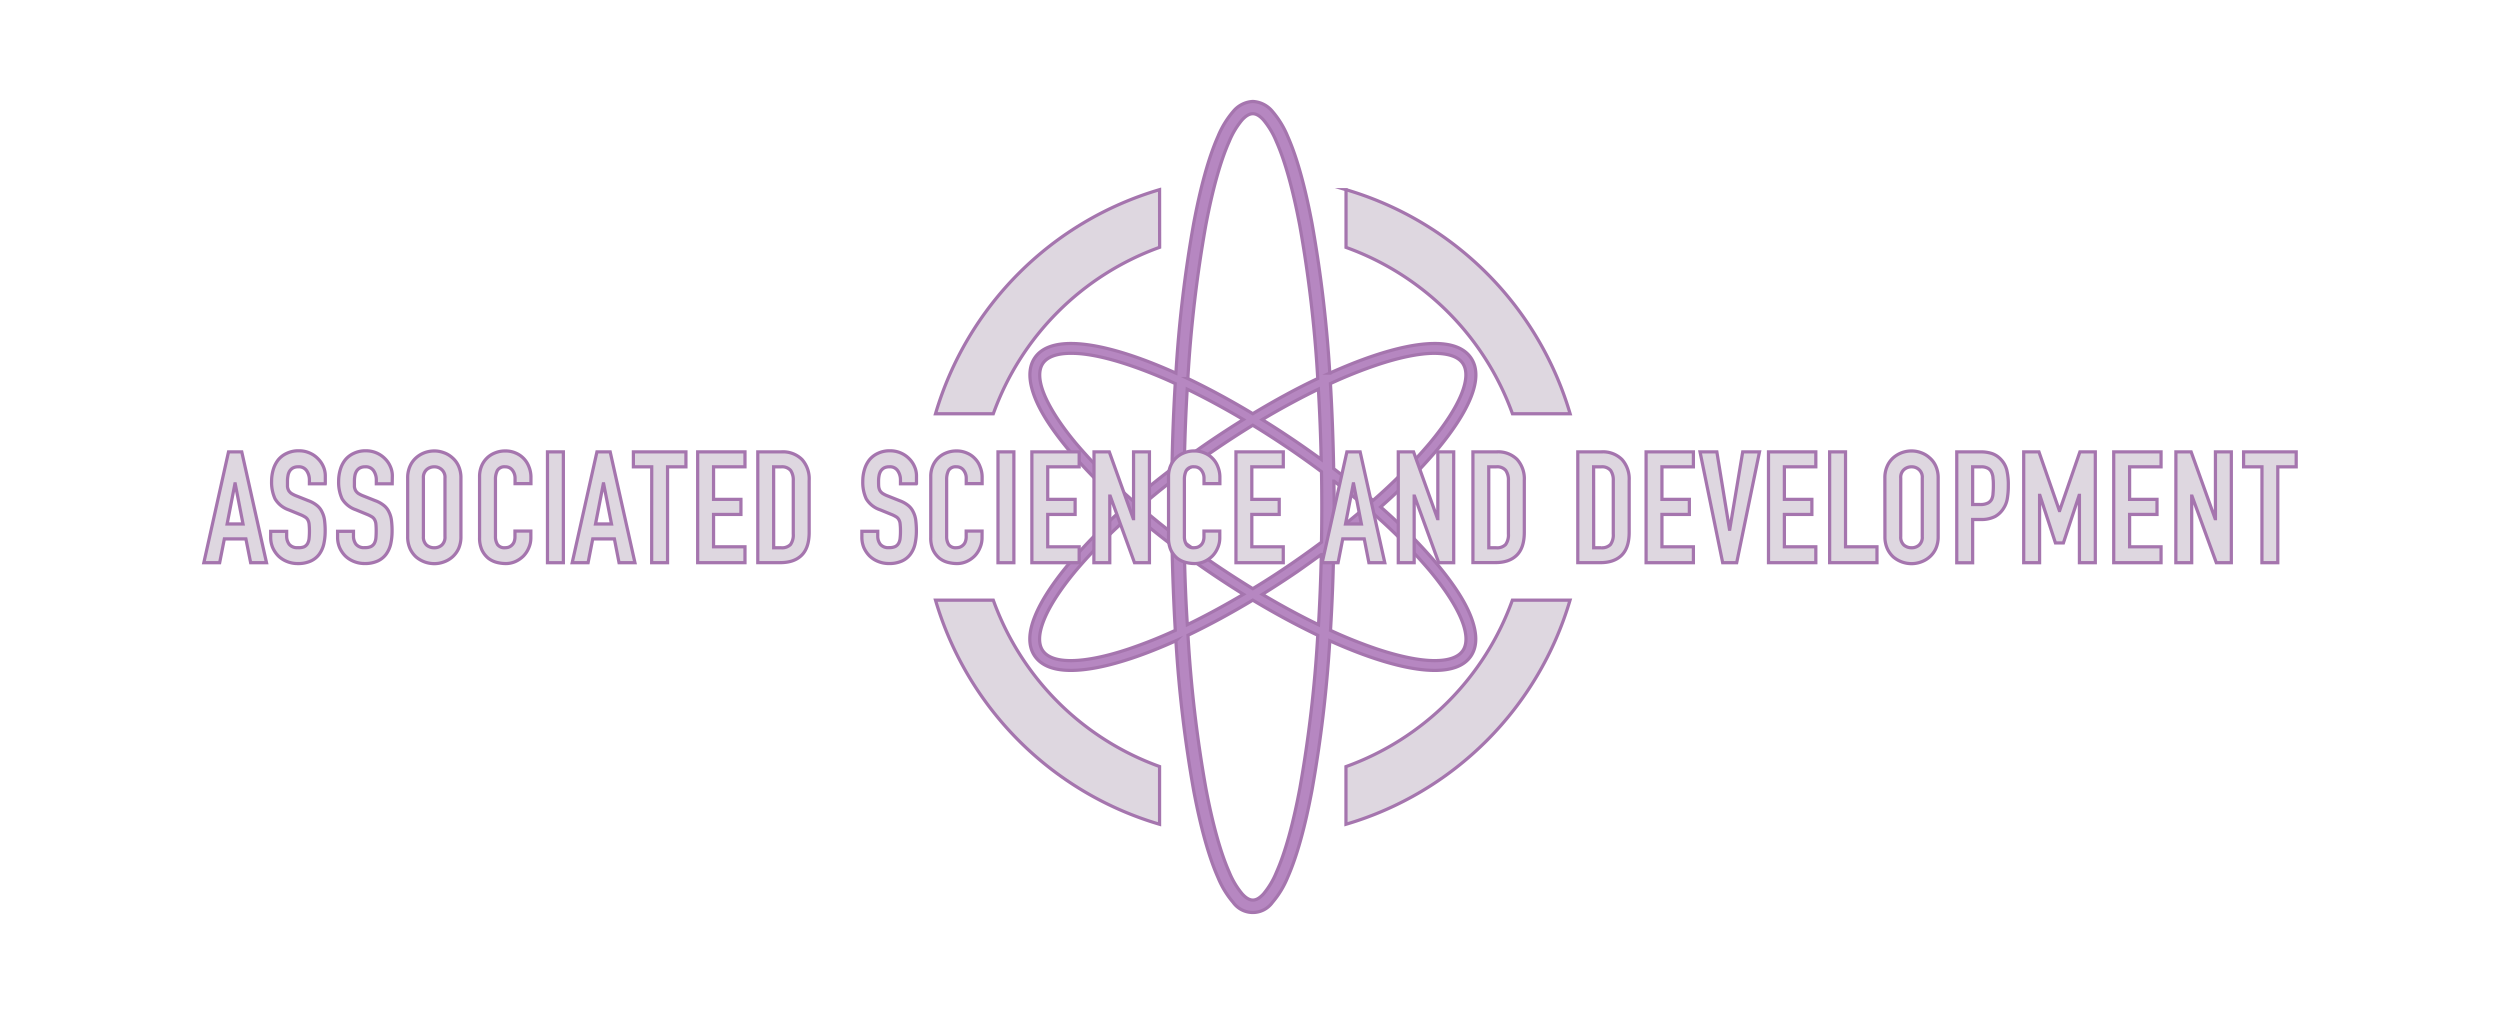 <svg xmlns="http://www.w3.org/2000/svg" viewBox="0 0 772.68 313.37"><defs><style>.a{fill:#b687c1;}.a,.b{stroke:#a575ae;stroke-miterlimit:10;}.b{fill:#ded7e0;}</style></defs><title>Associated Sciences &amp;amp; Development</title><path class="a" d="M387.21,31.36a8.42,8.42,0,0,0-6.08,3.12,28.35,28.35,0,0,0-4.69,7.7c-2.88,6.48-5.39,15.62-7.51,26.88a401.67,401.67,0,0,0-5.49,46.26c-4.72-2.12-9.23-3.92-13.43-5.33-7.24-2.43-13.58-3.77-18.72-3.82s-9.27,1.22-11.45,4.4-1.86,7.5,0,12.27,5.45,10.2,10.33,16.07a168.8,168.8,0,0,0,17.54,17.78,167.85,167.85,0,0,0-17.54,17.78c-4.88,5.87-8.42,11.29-10.33,16.06s-2.22,9.09,0,12.27,6.31,4.45,11.45,4.4,11.48-1.39,18.72-3.82c4.2-1.41,8.7-3.2,13.43-5.33a402.14,402.14,0,0,0,5.49,46.27c2.12,11.25,4.63,20.39,7.51,26.87a28.42,28.42,0,0,0,4.69,7.71,7.47,7.47,0,0,0,12.15,0,28.42,28.42,0,0,0,4.69-7.71c2.88-6.48,5.39-15.62,7.51-26.87A401.86,401.86,0,0,0,411,198.05c4.72,2.13,9.23,3.92,13.43,5.33,7.24,2.43,13.58,3.77,18.72,3.82s9.27-1.21,11.45-4.4,1.86-7.5,0-12.27-5.45-10.19-10.33-16.06a167.85,167.85,0,0,0-17.54-17.78,168.8,168.8,0,0,0,17.54-17.78c4.88-5.87,8.42-11.3,10.33-16.07s2.22-9.08,0-12.27-6.31-4.45-11.45-4.4-11.48,1.39-18.72,3.82c-4.2,1.41-8.7,3.21-13.43,5.33a401.67,401.67,0,0,0-5.49-46.26c-2.12-11.26-4.63-20.4-7.51-26.88a28.35,28.35,0,0,0-4.69-7.7A8.42,8.42,0,0,0,387.21,31.36Zm0,3.79c.92,0,2,.49,3.27,1.89a25.22,25.22,0,0,1,4,6.68c2.68,6,5.17,15,7.25,26A401.51,401.51,0,0,1,407.28,117c-6.4,3-13.15,6.69-20.08,10.86-6.92-4.17-13.67-7.81-20.07-10.86a403.65,403.65,0,0,1,5.53-47.27c2.08-11.09,4.57-20,7.25-26a25.22,25.22,0,0,1,4-6.68C385.22,35.64,386.29,35.15,387.21,35.15ZM331.26,109.2c4.63,0,10.74,1.29,17.78,3.66a144.21,144.21,0,0,1,14.19,5.69c-.51,8.41-.86,17.21-1,26.3-4.3,3.27-8.37,6.56-12.16,9.83A165.12,165.12,0,0,1,332.54,137c-4.76-5.71-8.13-11-9.85-15.25s-1.72-7.45-.36-9.44S326.63,109.15,331.26,109.2Zm111.89,0c4.63,0,7.56,1.09,8.93,3.08s1.36,5.14-.36,9.44-5.09,9.54-9.85,15.25a165.12,165.12,0,0,1-17.51,17.71c-3.79-3.27-7.86-6.56-12.16-9.83-.16-9.09-.51-17.89-1-26.3a145.2,145.2,0,0,1,14.19-5.69C432.42,110.49,438.52,109.24,443.15,109.2Zm-76.22,11.09c5.55,2.69,11.38,5.84,17.36,9.38q-5.35,3.32-10.77,7-3.82,2.63-7.45,5.28C366.23,134.52,366.52,127.27,366.93,120.29Zm40.55,0c.41,7,.7,14.23.86,21.68q-3.63-2.66-7.45-5.28-5.42-3.7-10.77-7C396.1,126.13,401.93,123,407.48,120.29ZM387.2,131.43q5.94,3.63,12,7.76c3.19,2.18,6.26,4.38,9.24,6.6q.09,5.39.09,10.9t-.09,10.89c-3,2.22-6.05,4.43-9.24,6.61q-6,4.13-12,7.75-5.93-3.63-12-7.75C372,172,369,169.8,366,167.59q-.09-5.4-.09-10.9t.09-10.9c3-2.22,6.05-4.43,9.24-6.6Q381.26,135.07,387.2,131.43Zm-25,17.27q-.06,4-.06,8t.06,8q-5.16-4-9.8-8Q357,152.7,362.16,148.7Zm50.09,0q5.16,4,9.8,8-4.64,4-9.8,8,.06-4,.06-8T412.25,148.7Zm-62.2,10c3.79,3.27,7.86,6.55,12.16,9.82.16,9.09.51,17.89,1,26.31A146.73,146.73,0,0,1,349,200.52c-7,2.36-13.15,3.61-17.78,3.66s-7.56-1.09-8.93-3.09-1.36-5.14.36-9.44,5.09-9.53,9.85-15.25A165.1,165.1,0,0,1,350.05,158.7Zm74.31,0a165.1,165.1,0,0,1,17.51,17.7c4.76,5.72,8.14,11,9.85,15.25s1.72,7.45.36,9.44-4.3,3.13-8.93,3.09-10.73-1.3-17.78-3.66a147.76,147.76,0,0,1-14.19-5.69c.51-8.42.86-17.22,1-26.31C416.5,165.25,420.57,162,424.36,158.7Zm-58.29,12.7c2.42,1.77,4.9,3.54,7.45,5.28q5.42,3.7,10.76,7c-6,3.55-11.8,6.69-17.35,9.38C366.52,186.11,366.23,178.85,366.07,171.4Zm42.27,0c-.16,7.45-.45,14.71-.86,21.68-5.55-2.69-11.38-5.83-17.36-9.38q5.36-3.31,10.77-7C403.44,174.94,405.92,173.17,408.34,171.4ZM387.2,185.49c6.93,4.17,13.68,7.8,20.08,10.85a401.45,401.45,0,0,1-5.53,47.28c-2.08,11.08-4.57,20-7.25,26a25.05,25.05,0,0,1-4,6.68c-1.29,1.41-2.35,1.89-3.27,1.89s-2-.48-3.28-1.89a25.05,25.05,0,0,1-4-6.68c-2.68-6-5.17-14.95-7.25-26a403.58,403.58,0,0,1-5.53-47.28C373.53,193.29,380.28,189.66,387.2,185.49Z"/><path class="b" d="M358.39,58.62a102.27,102.27,0,0,0-69.25,69.26H307a85.34,85.34,0,0,1,51.41-51.44Zm57.63,0V76.46a85.38,85.38,0,0,1,51.44,51.42h17.82A102.3,102.3,0,0,0,416,58.62ZM289.14,185.5a102.29,102.29,0,0,0,69.25,69.26V236.91A85.39,85.39,0,0,1,307,185.5Zm178.29,0A85.36,85.36,0,0,1,416,236.94v17.82a102.29,102.29,0,0,0,69.25-69.26Z"/><path class="b" d="M70.63,139.66h4.09l7.65,34.26h-4.9L76,166.56H69.34l-1.45,7.36H63Zm2.07,9.87h-.09L70.2,161.94h4.91Z"/><path class="b" d="M100.53,149.53h-4.9v-1.11a5.09,5.09,0,0,0-.82-2.89,2.88,2.88,0,0,0-2.65-1.25,3.31,3.31,0,0,0-1.68.39,3,3,0,0,0-1,1,3.93,3.93,0,0,0-.48,1.39,8.62,8.62,0,0,0-.15,1.64c0,.67,0,1.25,0,1.73a3.58,3.58,0,0,0,.38,1.21,3.16,3.16,0,0,0,.82.86,8.78,8.78,0,0,0,1.54.77l3.75,1.49A9,9,0,0,1,98,156.26a5.48,5.48,0,0,1,1.54,2,7.57,7.57,0,0,1,.77,2.59,25.22,25.22,0,0,1,.19,3.32,18,18,0,0,1-.43,4,8.6,8.6,0,0,1-1.44,3.17,6.72,6.72,0,0,1-2.6,2.07,9.39,9.39,0,0,1-4,.77,8.72,8.72,0,0,1-3.32-.63,8.16,8.16,0,0,1-2.64-1.68,8.64,8.64,0,0,1-1.78-2.6,8.18,8.18,0,0,1-.63-3.22v-1.83H88.6v1.54a4.19,4.19,0,0,0,.77,2.45,3.18,3.18,0,0,0,2.69,1.06A4.5,4.5,0,0,0,94,169a2.59,2.59,0,0,0,1.06-1,4.33,4.33,0,0,0,.48-1.64c.06-.64.1-1.35.1-2.12a21.69,21.69,0,0,0-.1-2.21,3.45,3.45,0,0,0-.43-1.4,2.32,2.32,0,0,0-.87-.86,8.69,8.69,0,0,0-1.44-.72l-3.52-1.45A7.94,7.94,0,0,1,85,154.15a12.32,12.32,0,0,1-1.06-5.39,12.6,12.6,0,0,1,.53-3.66,9,9,0,0,1,1.54-3,7.39,7.39,0,0,1,2.65-2,8.29,8.29,0,0,1,3.7-.77,7.94,7.94,0,0,1,3.32.67,7.85,7.85,0,0,1,2.6,1.78,7.73,7.73,0,0,1,1.69,2.5,7.11,7.11,0,0,1,.57,2.79v2.41Z"/><path class="b" d="M121.22,149.53h-4.91v-1.11a5.08,5.08,0,0,0-.81-2.89,2.88,2.88,0,0,0-2.65-1.25,3.29,3.29,0,0,0-1.68.39,3,3,0,0,0-1,1,4.14,4.14,0,0,0-.49,1.39,9.54,9.54,0,0,0-.14,1.64c0,.67,0,1.25,0,1.73a3.58,3.58,0,0,0,.38,1.21,3.16,3.16,0,0,0,.82.86,8.78,8.78,0,0,0,1.54.77l3.75,1.49a9.17,9.17,0,0,1,2.65,1.49,5.48,5.48,0,0,1,1.54,2,7.8,7.8,0,0,1,.77,2.59,25.22,25.22,0,0,1,.19,3.32,18,18,0,0,1-.43,4,8.6,8.6,0,0,1-1.44,3.17,6.72,6.72,0,0,1-2.6,2.07,9.39,9.39,0,0,1-4,.77,8.72,8.72,0,0,1-3.32-.63,8.16,8.16,0,0,1-2.64-1.68,8.64,8.64,0,0,1-1.78-2.6,8.18,8.18,0,0,1-.63-3.22v-1.83h4.91v1.54a4.19,4.19,0,0,0,.77,2.45,3.17,3.17,0,0,0,2.69,1.06,4.5,4.5,0,0,0,1.93-.33,2.59,2.59,0,0,0,1.06-1,4.33,4.33,0,0,0,.48-1.64c.06-.64.09-1.35.09-2.12a22.1,22.1,0,0,0-.09-2.21,3.3,3.3,0,0,0-.44-1.4,2.22,2.22,0,0,0-.86-.86,9.11,9.11,0,0,0-1.44-.72L110,157.56a7.94,7.94,0,0,1-4.28-3.41,12.32,12.32,0,0,1-1.06-5.39,12.6,12.6,0,0,1,.53-3.66,8.77,8.77,0,0,1,1.54-3,7.39,7.39,0,0,1,2.65-2,8.29,8.29,0,0,1,3.7-.77,8.2,8.2,0,0,1,5.92,2.45,7.55,7.55,0,0,1,1.68,2.5,6.94,6.94,0,0,1,.58,2.79Z"/><path class="b" d="M130.86,165.84a3.36,3.36,0,0,0,1,2.64,3.61,3.61,0,0,0,2.36.82,3.44,3.44,0,0,0,2.31-.82,3.28,3.28,0,0,0,1-2.64V147.75a3.16,3.16,0,0,0-1-2.6,3.34,3.34,0,0,0-2.31-.87,3.5,3.5,0,0,0-2.36.87,3.24,3.24,0,0,0-1,2.6ZM126,147.75a8.79,8.79,0,0,1,.72-3.66,7.58,7.58,0,0,1,1.88-2.6,8.32,8.32,0,0,1,2.64-1.58,8.74,8.74,0,0,1,3-.53,8.29,8.29,0,0,1,2.93.53,7.66,7.66,0,0,1,2.65,1.58,7.29,7.29,0,0,1,1.92,2.6,8.79,8.79,0,0,1,.72,3.66v18.09a8.88,8.88,0,0,1-.72,3.7,7.76,7.76,0,0,1-1.92,2.6,8.06,8.06,0,0,1-2.65,1.54,8.51,8.51,0,0,1-2.93.53,9,9,0,0,1-3-.53,8.79,8.79,0,0,1-2.64-1.54,8.09,8.09,0,0,1-1.88-2.6,8.88,8.88,0,0,1-.72-3.7Z"/><path class="b" d="M164.07,166.27a7.64,7.64,0,0,1-.62,3,8,8,0,0,1-1.64,2.55,8.52,8.52,0,0,1-2.5,1.73,7.28,7.28,0,0,1-3,.63,11.27,11.27,0,0,1-2.84-.38,7.15,7.15,0,0,1-2.6-1.3,7.68,7.68,0,0,1-1.92-2.51,9,9,0,0,1-.73-3.89V147.27a8.42,8.42,0,0,1,.58-3.13,7.35,7.35,0,0,1,4.14-4.14,8.29,8.29,0,0,1,3.27-.62,7.74,7.74,0,0,1,3.13.62,7.44,7.44,0,0,1,4.14,4.28,8.55,8.55,0,0,1,.62,3.28v1.92h-4.91v-1.64a4,4,0,0,0-.81-2.5,2.68,2.68,0,0,0-2.22-1.06,2.53,2.53,0,0,0-2.45,1.16,6.05,6.05,0,0,0-.58,2.84v17.51a4.64,4.64,0,0,0,.63,2.5,2.6,2.6,0,0,0,2.35,1,4,4,0,0,0,1-.14,2.86,2.86,0,0,0,1-.58,2.77,2.77,0,0,0,.77-1.06,4.34,4.34,0,0,0,.28-1.68v-1.69h4.91Z"/><path class="b" d="M169.21,139.66h4.91v34.26h-4.91Z"/><path class="b" d="M184.5,139.66h4.09l7.65,34.26h-4.91l-1.44-7.36H183.2l-1.44,7.36h-4.91Zm2.07,9.87h-.1l-2.41,12.41H189Z"/><path class="b" d="M201.43,144.28h-5.67v-4.62H212v4.62h-5.68v29.64h-4.91Z"/><path class="b" d="M215.63,139.66h14.62v4.62h-9.71v10.06H229V159h-8.46v10h9.71v4.91H215.63Z"/><path class="b" d="M239.12,169.3h2.26a3.68,3.68,0,0,0,2.94-1,5.08,5.08,0,0,0,.86-3.27v-16.5a5.23,5.23,0,0,0-.81-3.13,3.5,3.5,0,0,0-3-1.11h-2.26Zm-4.91-29.64h7.27a8.37,8.37,0,0,1,6.4,2.36,9,9,0,0,1,2.21,6.5v16c0,3.21-.78,5.58-2.36,7.12s-3.76,2.26-6.68,2.26h-6.84Z"/><path class="b" d="M283.22,149.53h-4.91v-1.11a5,5,0,0,0-.82-2.89,2.85,2.85,0,0,0-2.64-1.25,3.33,3.33,0,0,0-1.69.39,3.14,3.14,0,0,0-1,1,4.37,4.37,0,0,0-.48,1.39,9.54,9.54,0,0,0-.14,1.64c0,.67,0,1.25.05,1.73a3.58,3.58,0,0,0,.38,1.21,3,3,0,0,0,.82.86,8.43,8.43,0,0,0,1.54.77l3.75,1.49a9.31,9.31,0,0,1,2.65,1.49,5.59,5.59,0,0,1,1.54,2,7.8,7.8,0,0,1,.77,2.59,27.07,27.07,0,0,1,.19,3.32,18.56,18.56,0,0,1-.43,4,8.46,8.46,0,0,1-1.45,3.17,6.65,6.65,0,0,1-2.6,2.07,9.37,9.37,0,0,1-4,.77,8.68,8.68,0,0,1-3.32-.63,8.1,8.1,0,0,1-2.65-1.68,8.83,8.83,0,0,1-1.78-2.6,8.36,8.36,0,0,1-.62-3.22v-1.83h4.91v1.54a4.12,4.12,0,0,0,.77,2.45,3.17,3.17,0,0,0,2.69,1.06,4.53,4.53,0,0,0,1.93-.33,2.5,2.5,0,0,0,1.05-1,4,4,0,0,0,.48-1.64,19.72,19.72,0,0,0,.1-2.12,19.12,19.12,0,0,0-.1-2.21,3.17,3.17,0,0,0-.43-1.4,2.22,2.22,0,0,0-.86-.86,9.28,9.28,0,0,0-1.45-.72L272,157.56a7.91,7.91,0,0,1-4.28-3.41,12.18,12.18,0,0,1-1.06-5.39,12.6,12.6,0,0,1,.53-3.66,8.77,8.77,0,0,1,1.54-3,7.36,7.36,0,0,1,2.64-2,8.34,8.34,0,0,1,3.71-.77,8.2,8.2,0,0,1,5.92,2.45,7.55,7.55,0,0,1,1.68,2.5,6.94,6.94,0,0,1,.58,2.79v2.41Z"/><path class="b" d="M303.52,166.27a7.48,7.48,0,0,1-.63,3,7.8,7.8,0,0,1-1.64,2.55,8.27,8.27,0,0,1-2.5,1.73,7.28,7.28,0,0,1-3,.63,11.33,11.33,0,0,1-2.84-.38,7,7,0,0,1-2.59-1.3,7.71,7.71,0,0,1-1.93-2.51,9.16,9.16,0,0,1-.72-3.89V147.27a8.22,8.22,0,0,1,.58-3.13,7.32,7.32,0,0,1,1.63-2.5,7.44,7.44,0,0,1,2.5-1.64,8.37,8.37,0,0,1,3.28-.62,7.69,7.69,0,0,1,3.12.62,7,7,0,0,1,2.5,1.69,7,7,0,0,1,1.64,2.59,8.37,8.37,0,0,1,.63,3.28v1.92h-4.91v-1.64a4,4,0,0,0-.82-2.5,2.65,2.65,0,0,0-2.21-1.06,2.55,2.55,0,0,0-2.46,1.16,6.18,6.18,0,0,0-.57,2.84v17.51a4.64,4.64,0,0,0,.62,2.5,2.62,2.62,0,0,0,2.36,1,4.09,4.09,0,0,0,1-.14,2.9,2.9,0,0,0,1-.58,2.67,2.67,0,0,0,.77-1.06,4.33,4.33,0,0,0,.29-1.68v-1.69h4.91Z"/><path class="b" d="M308.45,139.66h4.91v34.26h-4.91Z"/><path class="b" d="M318.92,139.66h14.62v4.62h-9.72v10.06h8.47V159h-8.47v10h9.72v4.91H318.92Z"/><path class="b" d="M338.13,139.66h4.72l7.41,20.65h.09V139.66h4.91v34.26h-4.62l-7.5-20.59H343v20.59h-4.91Z"/><path class="b" d="M377,166.27a7.47,7.47,0,0,1-.62,3,8,8,0,0,1-1.64,2.55,8.4,8.4,0,0,1-2.5,1.73,7.28,7.28,0,0,1-3,.63,11.27,11.27,0,0,1-2.84-.38,7.15,7.15,0,0,1-2.6-1.3,7.68,7.68,0,0,1-1.92-2.51,9.16,9.16,0,0,1-.72-3.89V147.27a8.42,8.42,0,0,1,.57-3.13,7.34,7.34,0,0,1,1.64-2.5,7.44,7.44,0,0,1,2.5-1.64,8.36,8.36,0,0,1,3.27-.62,7.71,7.71,0,0,1,3.13.62,7.05,7.05,0,0,1,2.5,1.69,7.17,7.17,0,0,1,1.64,2.59,8.37,8.37,0,0,1,.62,3.28v1.92h-4.9v-1.64a4,4,0,0,0-.82-2.5,2.67,2.67,0,0,0-2.21-1.06,2.55,2.55,0,0,0-2.46,1.16,6.18,6.18,0,0,0-.58,2.84v17.51a4.64,4.64,0,0,0,.63,2.5,2.62,2.62,0,0,0,2.36,1,4.09,4.09,0,0,0,1-.14,2.9,2.9,0,0,0,1-.58,2.67,2.67,0,0,0,.77-1.06,4.33,4.33,0,0,0,.29-1.68v-1.69H377Z"/><path class="b" d="M382,139.66h14.63v4.62H386.9v10.06h8.47V159H386.9v10h9.72v4.91H382Z"/><path class="b" d="M416.29,139.66h4.09L428,173.92h-4.91l-1.44-7.36H415l-1.44,7.36h-4.91Zm2.07,9.87h-.1l-2.4,12.41h4.91Z"/><path class="b" d="M432.17,139.66h4.72l7.41,20.65h.09V139.66h4.91v34.26h-4.62l-7.5-20.59h-.1v20.59h-4.91Z"/><path class="b" d="M460.15,169.3h2.26a3.65,3.65,0,0,0,2.93-1,5.07,5.07,0,0,0,.87-3.27v-16.5a5.16,5.16,0,0,0-.82-3.13,3.48,3.48,0,0,0-3-1.11h-2.26Zm-4.91-29.64h7.27A8.33,8.33,0,0,1,468.9,142a9,9,0,0,1,2.22,6.5v16q0,4.82-2.36,7.12t-6.69,2.26h-6.83Z"/><path class="b" d="M492.56,169.3h2.26a3.65,3.65,0,0,0,2.93-1,5.07,5.07,0,0,0,.87-3.27v-16.5a5.16,5.16,0,0,0-.82-3.13,3.48,3.48,0,0,0-3-1.11h-2.26Zm-4.91-29.64h7.26a8.36,8.36,0,0,1,6.4,2.36,9,9,0,0,1,2.22,6.5v16q0,4.82-2.36,7.12t-6.69,2.26h-6.83Z"/><path class="b" d="M508.76,139.66h14.62v4.62h-9.72v10.06h8.47V159h-8.47v10h9.72v4.91H508.76Z"/><path class="b" d="M536.76,173.92h-4.33l-7-34.26h5.2l3.9,23.92h.09l4-23.92h5.19Z"/><path class="b" d="M546.59,139.66h14.63v4.62H551.5v10.06H560V159H551.5v10h9.72v4.91H546.59Z"/><path class="b" d="M565.49,139.66h4.91V169h9.72v4.91H565.49Z"/><path class="b" d="M587.46,165.84a3.33,3.33,0,0,0,1,2.64,3.6,3.6,0,0,0,2.35.82,3.42,3.42,0,0,0,2.31-.82,3.25,3.25,0,0,0,1-2.64V147.75a3.13,3.13,0,0,0-1-2.6,3.32,3.32,0,0,0-2.31-.87,3.49,3.49,0,0,0-2.35.87,3.21,3.21,0,0,0-1,2.6Zm-4.9-18.09a8.79,8.79,0,0,1,.72-3.66,7.55,7.55,0,0,1,1.87-2.6,8.48,8.48,0,0,1,2.65-1.58,8.68,8.68,0,0,1,3-.53,8.3,8.3,0,0,1,2.94.53,7.71,7.71,0,0,1,2.64,1.58,7.2,7.2,0,0,1,1.93,2.6,8.79,8.79,0,0,1,.72,3.66v18.09a8.88,8.88,0,0,1-.72,3.7,7.66,7.66,0,0,1-1.93,2.6,8.11,8.11,0,0,1-2.64,1.54,8.53,8.53,0,0,1-2.94.53,8.74,8.74,0,0,1-5.63-2.07,8.06,8.06,0,0,1-1.87-2.6,8.88,8.88,0,0,1-.72-3.7Z"/><path class="b" d="M609.69,155.93h2.36a5,5,0,0,0,2.31-.44,2.78,2.78,0,0,0,1.2-1.15,4.57,4.57,0,0,0,.43-1.83c.07-.7.1-1.49.1-2.36s0-1.55-.1-2.26a4.64,4.64,0,0,0-.43-1.87,2.53,2.53,0,0,0-1.11-1.26,4.19,4.19,0,0,0-2.21-.48h-2.55Zm-4.91-16.27h7.36a11,11,0,0,1,3.56.53,6.84,6.84,0,0,1,2.79,1.88,7.4,7.4,0,0,1,1.74,3.18,19.38,19.38,0,0,1,.48,4.86,23,23,0,0,1-.29,3.89,7.81,7.81,0,0,1-1.11,3,7.32,7.32,0,0,1-2.69,2.64,9.29,9.29,0,0,1-4.43.92h-2.5v13.37h-4.91Z"/><path class="b" d="M625.47,139.66h4.71l6.31,18.14h.09l6.26-18.14h4.76v34.26h-4.91V153.09h-.09l-4.86,14.72h-2.46l-4.81-14.72h-.09v20.83h-4.91Z"/><path class="b" d="M653.29,139.66h14.63v4.62H658.2v10.06h8.47V159H658.2v10h9.72v4.91H653.29Z"/><path class="b" d="M672.51,139.66h4.71l7.41,20.65h.1V139.66h4.91v34.26H685l-7.51-20.59h-.1v20.59h-4.9Z"/><path class="b" d="M699.11,144.28h-5.68v-4.62h16.26v4.62H704v29.64h-4.9Z"/></svg>